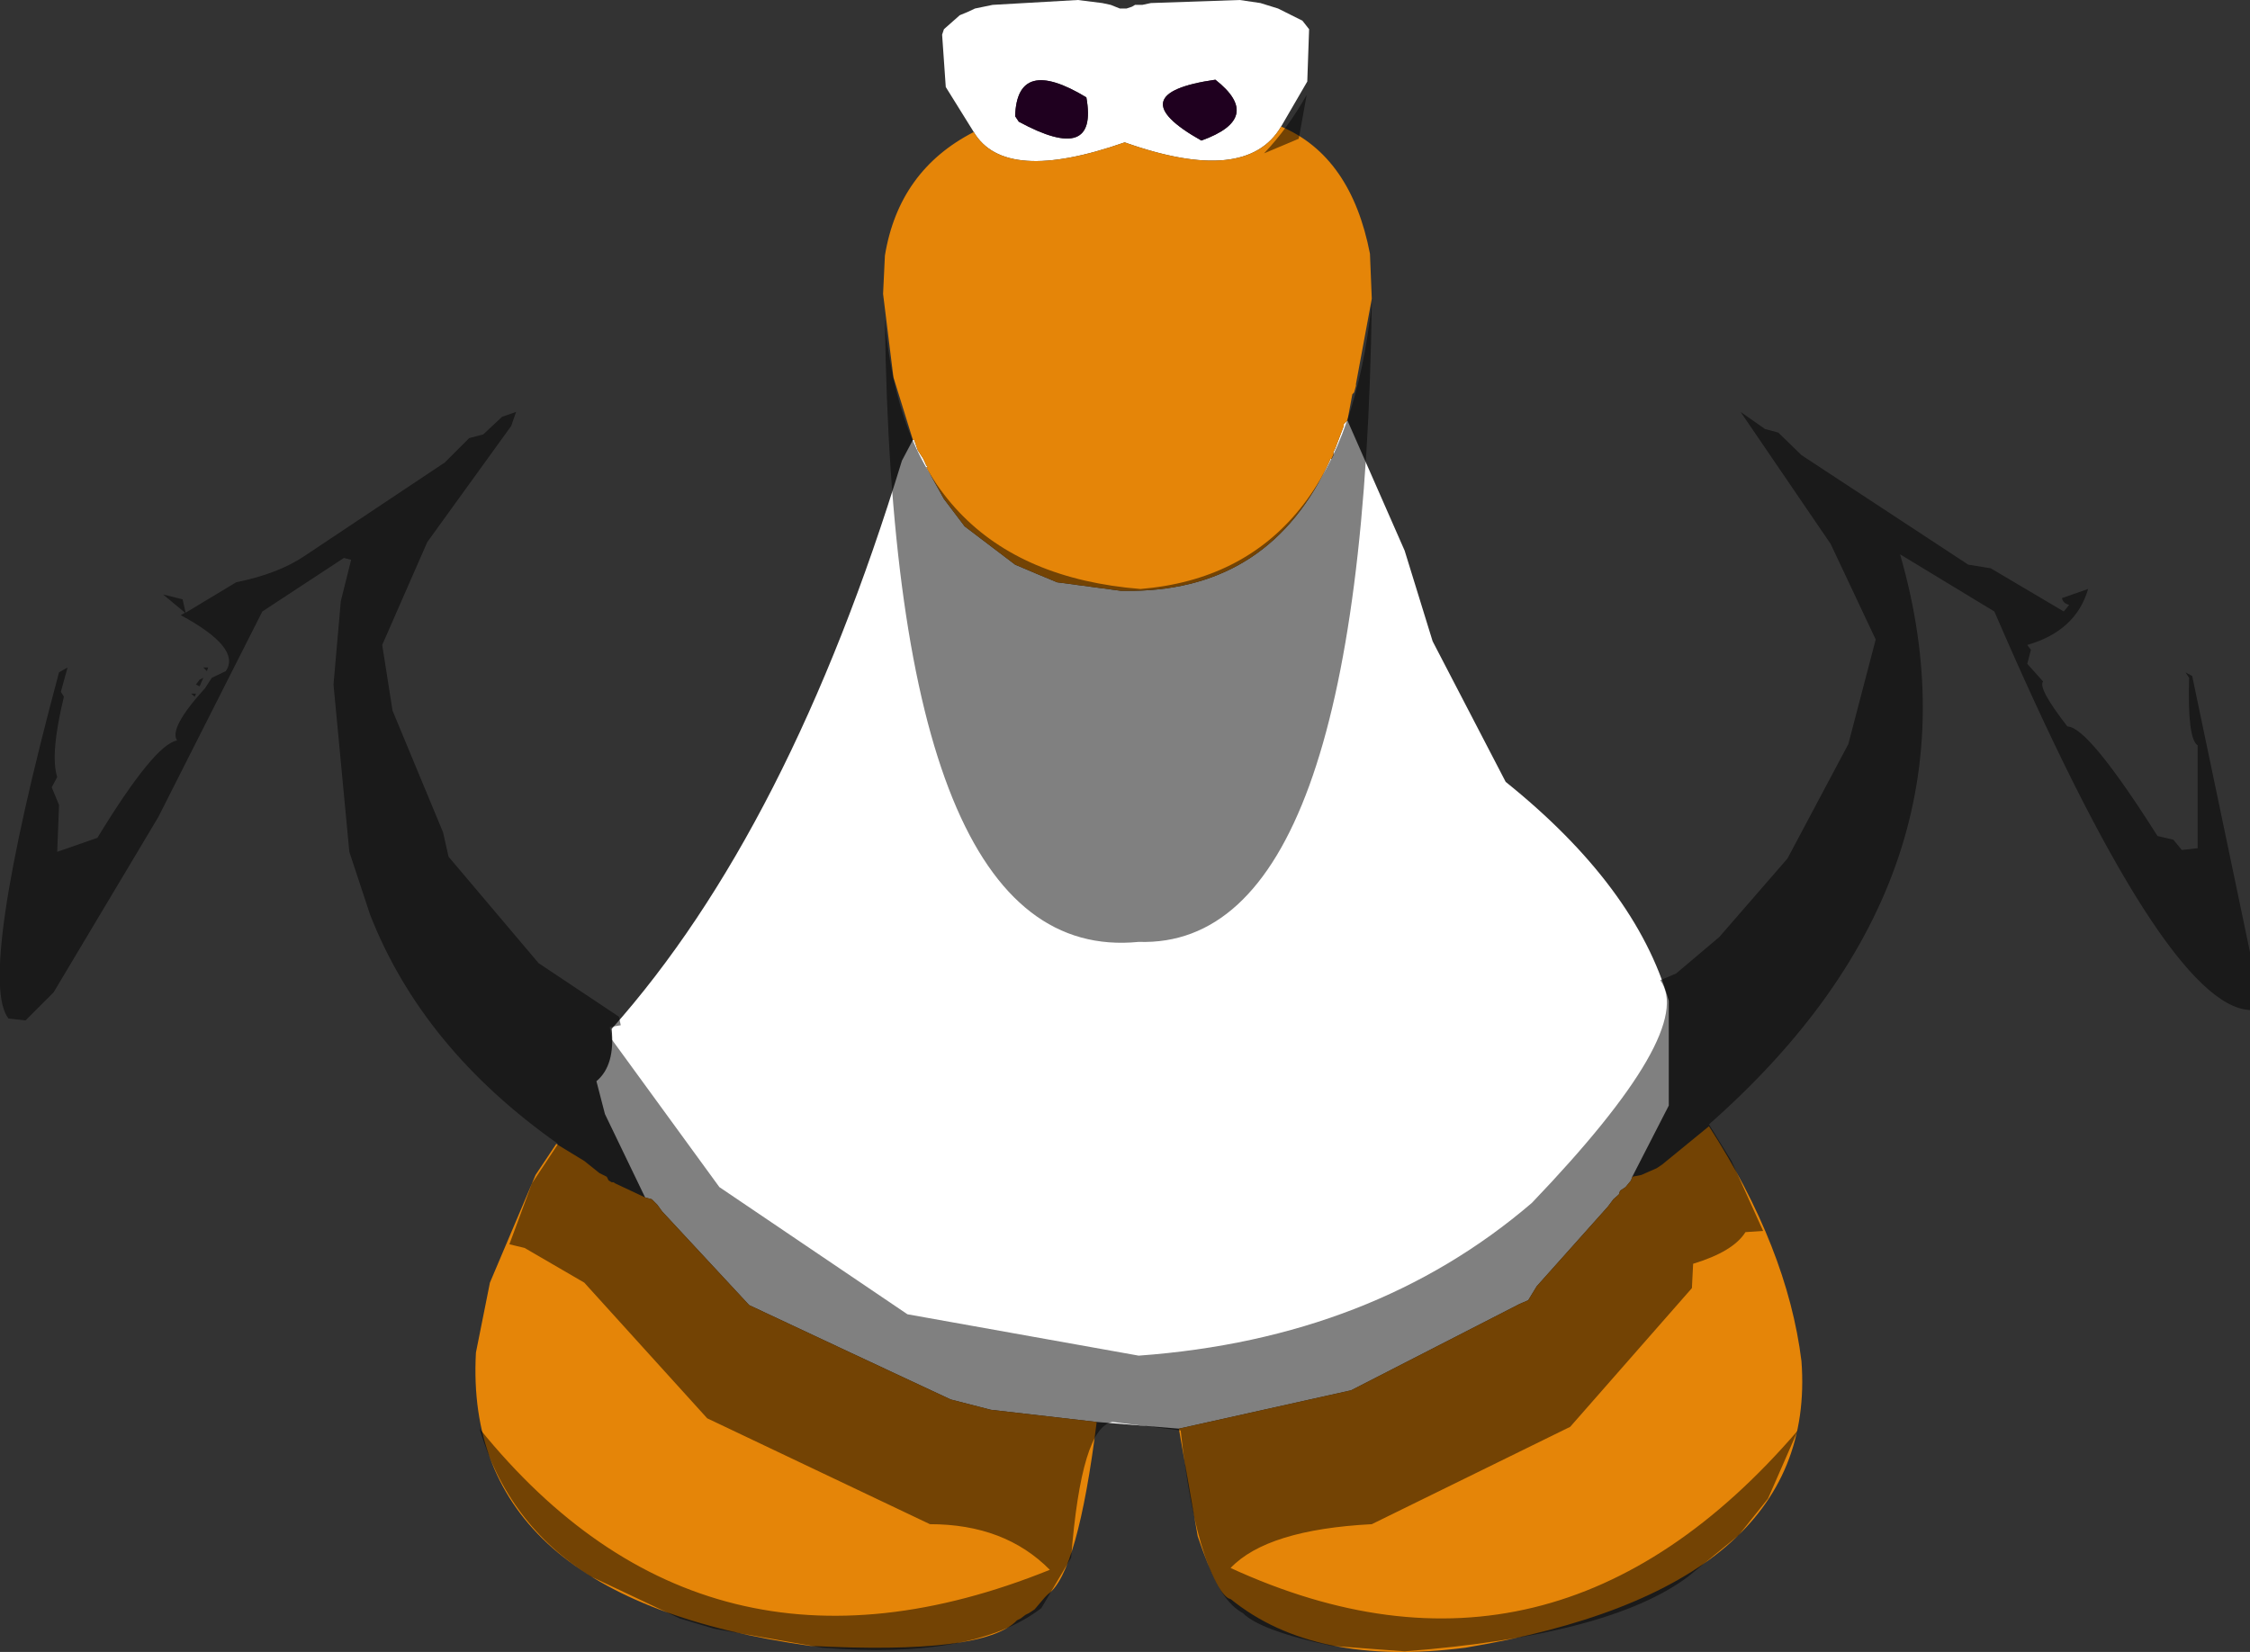 <?xml version="1.0" encoding="UTF-8" standalone="no"?>
<svg xmlns:ffdec="https://www.free-decompiler.com/flash" xmlns:xlink="http://www.w3.org/1999/xlink" ffdec:objectType="shape" height="135.75px" width="184.85px" xmlns="http://www.w3.org/2000/svg">
  <rect width="100%" height="100%" fill="#333333" stroke="none"/>
  <g transform="matrix(1.0, 0.0, 0.0, 1.0, 93.0, 35.15)">
    <path d="M-13.0 -24.3 L-15.3 -28.0 -15.6 -32.3 -15.45 -32.75 -14.15 -33.9 Q-13.5 -34.15 -12.9 -34.45 L-11.45 -34.75 -4.45 -35.15 -2.45 -34.9 -1.75 -34.75 -1.0 -34.45 -0.45 -34.45 0.0 -34.6 0.25 -34.75 0.85 -34.75 1.55 -34.9 8.85 -35.15 10.55 -34.9 12.0 -34.45 14.0 -33.45 14.55 -32.75 14.4 -28.45 12.25 -24.75 Q9.4 -19.9 -0.6 -23.45 -10.45 -20.0 -13.0 -24.3 M17.7 -0.6 L22.4 10.1 24.7 17.55 30.7 29.1 Q41.4 37.7 44.1 47.1 L44.1 55.7 41.1 61.55 41.0 61.85 40.55 62.4 40.1 62.7 40.0 63.0 39.55 63.4 39.1 64.0 33.25 70.55 32.55 71.7 31.85 72.0 18.0 79.1 3.85 82.25 -2.9 81.7 -11.6 80.7 -14.9 79.85 Q-23.15 76.0 -31.45 72.1 L-38.6 64.4 -39.0 63.85 -39.45 63.4 -40.0 63.25 -43.3 56.4 -44.0 53.7 Q-42.45 52.4 -42.75 49.4 -28.15 33.0 -18.9 2.7 L-18.0 1.0 -17.9 1.0 -17.6 1.85 -17.15 2.55 -16.9 3.1 -16.75 3.25 -16.9 3.25 -15.45 5.85 -13.75 8.1 -9.6 11.25 Q-7.85 12.0 -6.15 12.7 L-0.9 13.4 0.1 13.4 Q11.4 13.25 16.25 2.7 16.25 2.55 16.4 2.55 L16.55 2.25 16.55 2.0 16.7 1.7 17.4 -0.15 17.4 -0.3 17.7 -0.6 M6.85 -28.6 Q-1.15 -27.45 5.7 -23.6 10.85 -25.45 6.85 -28.6 M-9.6 -25.6 L-9.3 -25.15 Q-2.75 -21.6 -3.75 -27.15 -9.45 -30.6 -9.6 -25.6" fill="#ffffff" fill-rule="evenodd" stroke="none"/>
    <path d="M6.85 -28.6 Q10.85 -25.45 5.7 -23.6 -1.15 -27.45 6.85 -28.6 M-9.6 -25.6 Q-9.45 -30.6 -3.75 -27.15 -2.75 -21.6 -9.3 -25.15 L-9.6 -25.6" fill="#1f001f" fill-rule="evenodd" stroke="none"/>
    <path d="M12.25 -24.75 Q18.0 -22.3 19.55 -14.3 L19.7 -10.6 18.4 -3.6 18.4 -3.45 18.25 -2.9 18.1 -2.75 17.7 -0.6 17.4 -0.3 17.4 -0.15 16.7 1.7 16.55 2.0 16.55 2.25 16.4 2.55 Q16.25 2.55 16.25 2.7 11.4 13.25 0.1 13.4 L-0.9 13.4 -6.15 12.7 Q-7.85 12.0 -9.6 11.25 L-13.75 8.1 -15.45 5.85 -16.9 3.25 -16.75 3.25 -16.9 3.1 -17.15 2.55 -17.6 1.85 -17.9 1.0 -18.0 1.0 -19.6 -4.15 -20.45 -11.0 -20.3 -14.15 Q-19.15 -21.15 -13.0 -24.3 -10.45 -20.0 -0.6 -23.45 9.4 -19.9 12.25 -24.75 M41.1 61.55 L41.85 61.4 43.1 60.85 43.55 60.55 47.4 57.4 Q53.85 67.4 55.0 76.7 56.4 95.4 27.4 100.25 15.0 101.85 8.1 96.25 7.1 96.1 5.4 91.1 L3.85 82.25 18.0 79.1 31.85 72.0 32.55 71.7 33.25 70.55 39.1 64.0 39.55 63.4 40.0 63.0 40.1 62.7 40.55 62.4 41.0 61.85 41.1 61.55 M-2.9 81.7 Q-4.45 94.1 -6.9 95.85 L-7.15 96.1 -8.0 97.1 -8.45 97.4 -8.75 97.55 -9.15 97.85 -9.45 98.0 Q-12.15 100.85 -26.45 100.1 -55.0 96.1 -53.9 76.0 L-52.75 70.25 -49.0 61.4 -47.3 58.85 -45.0 60.25 -43.75 61.25 -43.15 61.55 -43.0 61.85 -42.75 62.0 -42.6 62.0 -42.45 62.1 -40.0 63.25 -39.45 63.4 -39.0 63.85 -38.6 64.4 -31.45 72.1 Q-23.15 76.0 -14.9 79.85 L-11.6 80.7 -2.9 81.7" fill="#e58508" fill-rule="evenodd" stroke="none"/>
    <path d="M10.85 -22.55 Q12.8 -24.6 14.35 -27.35 L13.7 -23.75 10.85 -22.55 M86.55 20.1 L87.1 20.4 91.85 43.1 91.85 47.85 Q84.85 47.55 70.85 15.1 L63.1 10.4 Q70.7 36.7 47.4 57.25 L49.25 60.25 51.85 66.0 50.4 66.1 Q49.4 67.7 46.1 68.7 L46.0 70.7 36.0 82.1 19.7 90.1 Q11.1 90.55 8.1 93.7 34.55 105.85 54.7 82.4 L52.25 88.0 49.85 91.0 45.7 94.4 Q39.25 99.25 22.4 100.55 L16.4 100.1 Q10.55 98.85 9.1 97.4 5.4 95.4 4.0 82.4 L-1.6 81.7 Q-4.15 82.1 -5.0 92.85 L-7.45 97.0 Q-13.0 101.25 -25.45 100.25 L-34.3 98.7 -37.15 97.85 -44.45 94.4 Q-51.3 90.1 -53.6 82.25 -35.0 105.25 -6.75 93.85 -10.45 90.1 -16.6 90.1 L-34.9 81.4 -45.0 70.25 -49.9 67.4 -51.15 67.1 -49.3 62.1 -47.15 58.85 Q-58.3 51.0 -62.6 40.0 L-64.3 34.85 -65.6 21.1 -65.0 14.25 -64.15 10.85 -64.75 10.7 -71.45 15.1 -80.0 32.0 -88.6 46.4 -90.9 48.7 -92.3 48.55 Q-94.9 45.25 -88.15 20.1 L-87.45 19.7 -88.0 21.7 -87.75 22.1 Q-88.9 26.85 -88.3 28.7 L-88.75 29.55 -88.15 31.0 -88.3 34.85 -85.0 33.7 Q-80.3 26.0 -78.45 25.7 -79.15 24.7 -76.15 21.4 L-75.6 20.55 -74.45 20.0 Q-73.15 18.1 -78.15 15.4 L-77.8 15.2 -79.6 13.7 -78.0 14.1 -77.75 15.2 -73.6 12.7 Q-70.15 12.0 -68.0 10.55 L-56.45 2.85 -54.45 0.85 -53.3 0.55 -51.75 -0.9 -50.6 -1.3 -51.0 -0.15 -57.9 9.4 -61.6 17.85 -60.75 23.25 -56.6 33.25 -56.15 35.25 -48.75 44.0 -42.15 48.4 -42.0 49.1 -42.9 49.25 -42.75 50.25 -33.9 62.4 -18.45 72.85 0.55 76.25 Q19.85 74.85 32.85 63.7 46.4 49.55 43.4 45.4 L44.7 44.85 48.25 41.85 53.85 35.4 58.85 26.0 61.1 17.4 57.4 9.55 50.0 -1.3 52.0 0.1 53.1 0.4 55.0 2.25 68.7 11.25 70.55 11.55 76.55 15.1 77.0 14.55 Q76.5 14.45 76.4 14.0 L78.55 13.25 Q77.55 16.7 73.55 17.85 L73.85 18.25 73.55 19.4 74.85 20.85 Q74.4 21.4 76.85 24.55 78.55 24.55 84.25 33.55 L85.55 33.85 86.25 34.7 87.55 34.55 87.55 26.1 Q86.7 25.55 86.85 20.55 L86.55 20.1 M0.55 42.25 Q-19.6 44.25 -20.3 -8.9 -18.6 11.7 0.7 13.25 17.4 11.85 19.7 -10.3 19.0 42.85 0.55 42.25 M-76.6 21.25 L-76.9 21.1 -76.6 20.7 -76.3 20.55 -76.6 21.25 M-76.3 19.7 L-75.9 19.7 -76.0 20.0 -76.3 19.7 M-77.3 21.85 L-76.9 21.85 -77.0 22.1 -77.3 21.85" fill="#000000" fill-opacity="0.498" fill-rule="evenodd" stroke="none"/>
  </g>
</svg>

